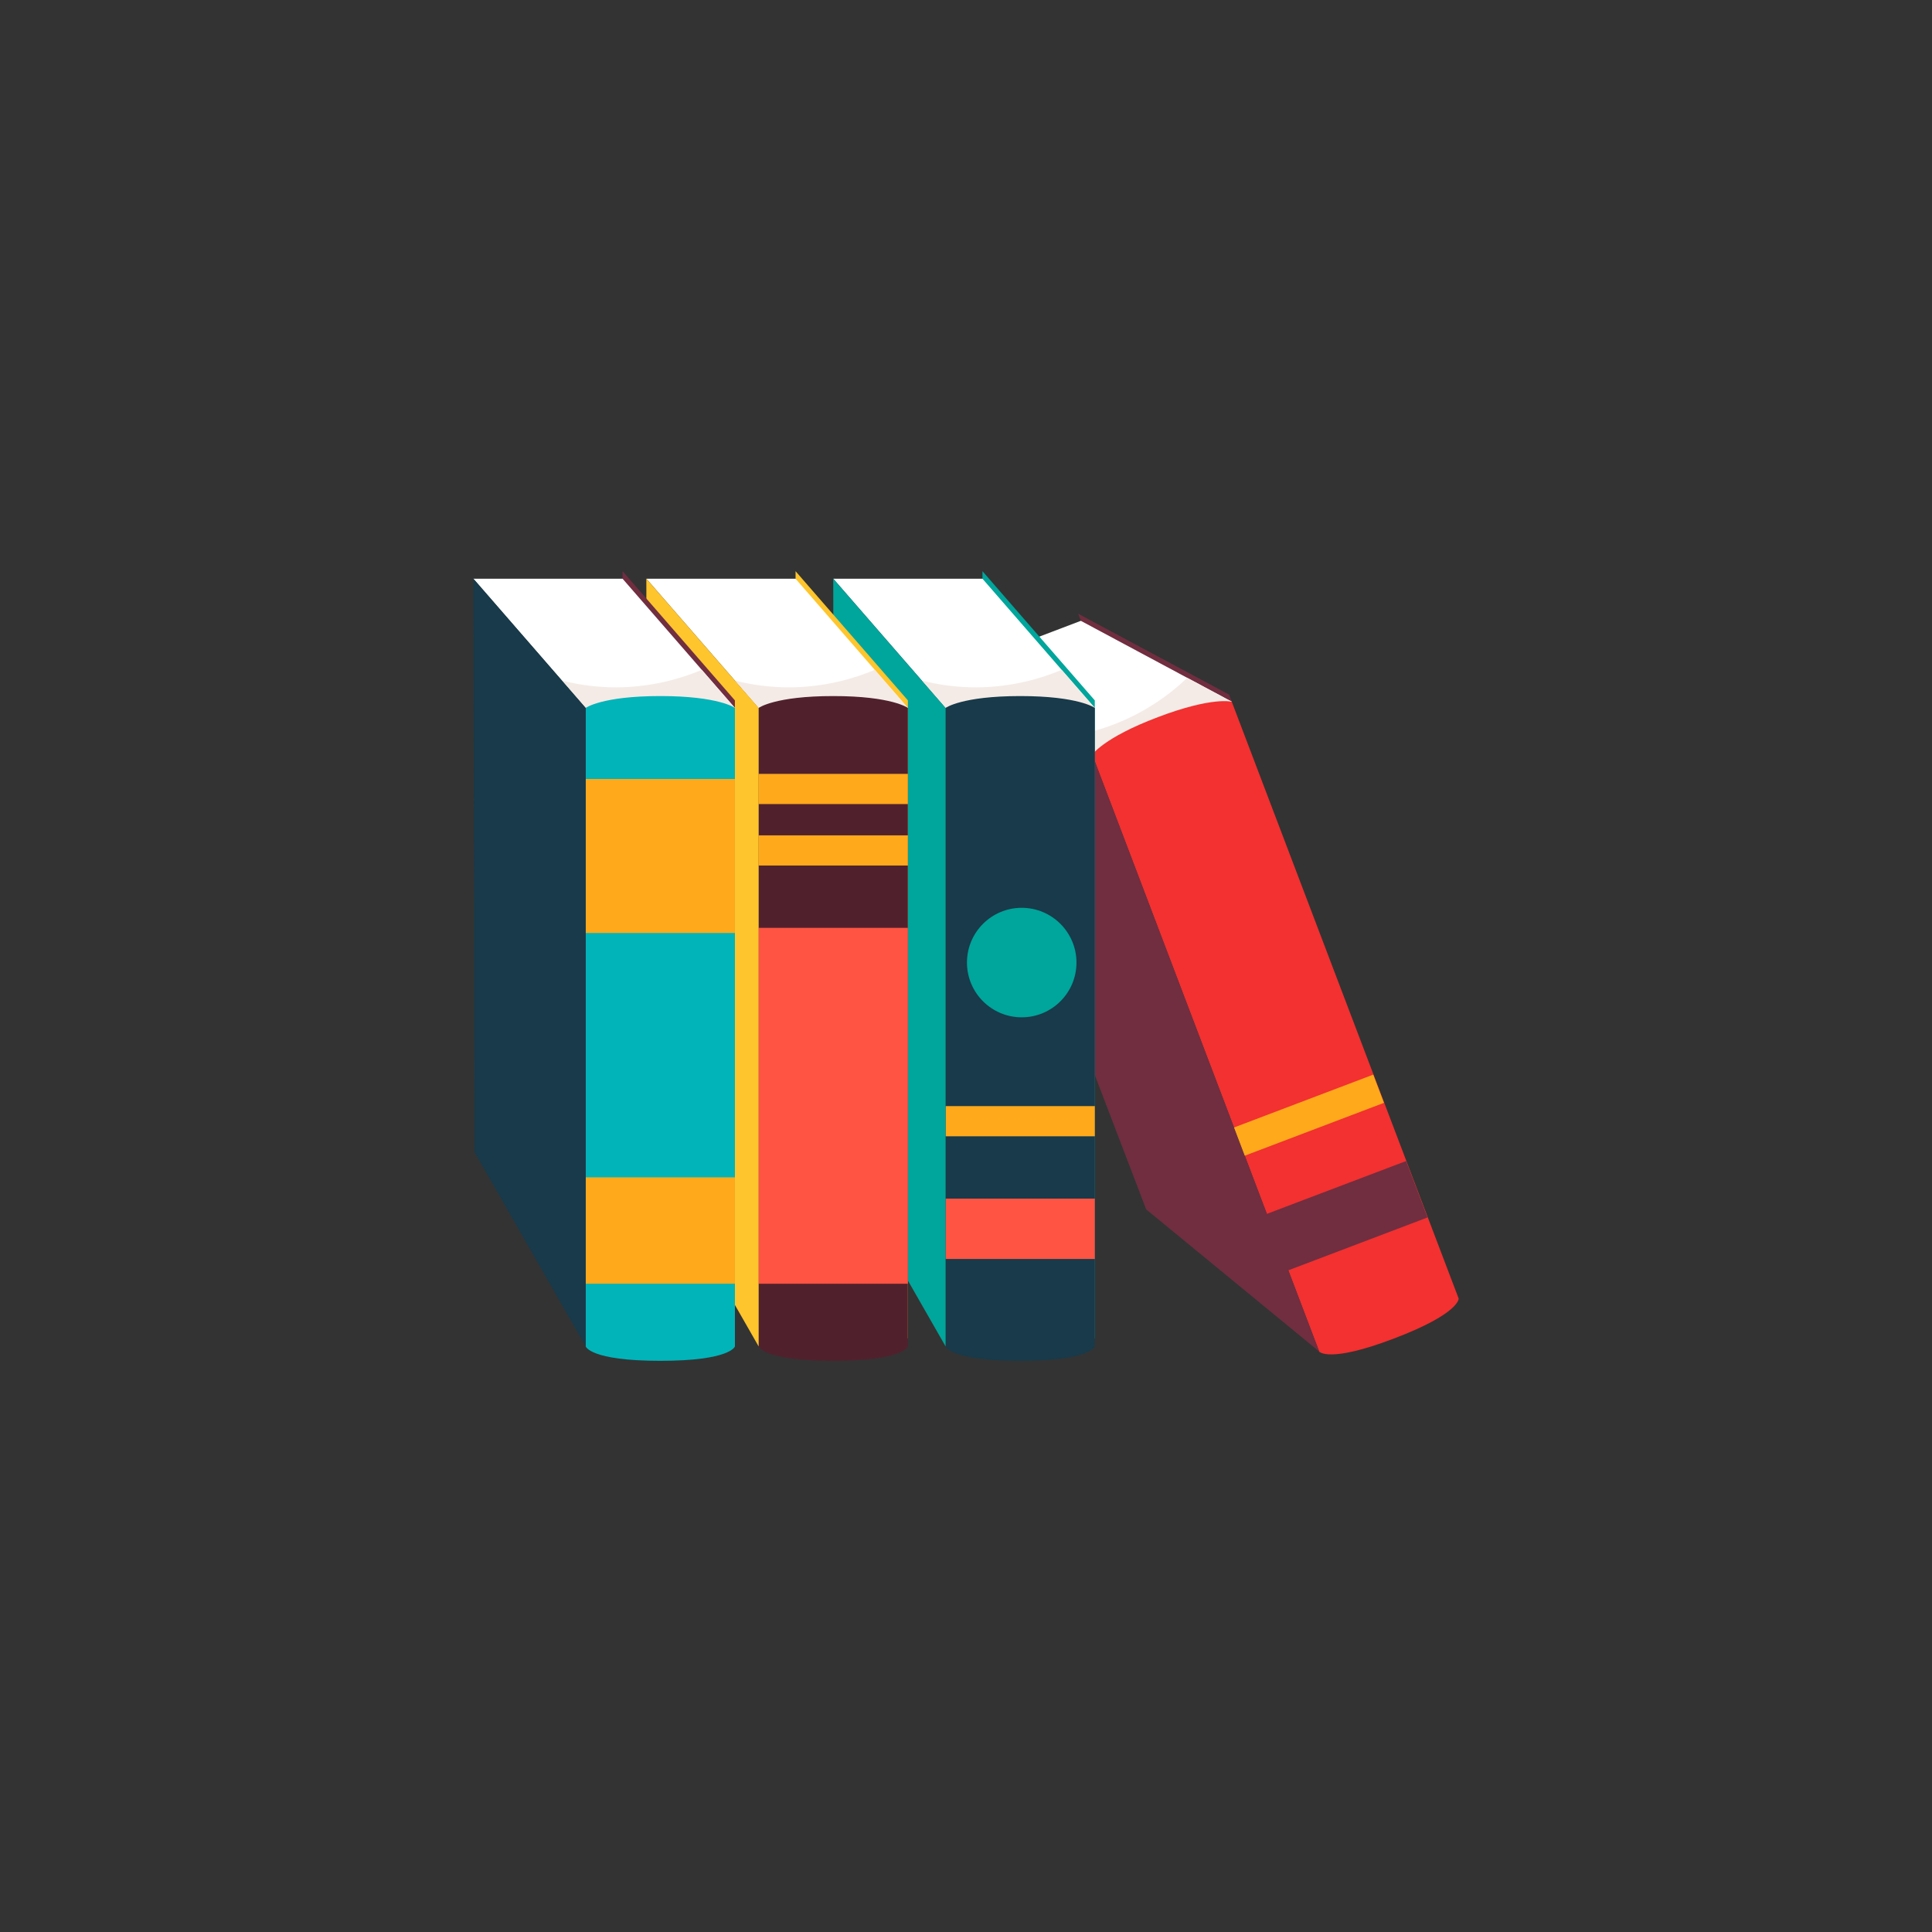 <?xml version="1.0" encoding="utf-8"?>
<!-- Generator: Adobe Illustrator 23.0.2, SVG Export Plug-In . SVG Version: 6.00 Build 0)  -->
<svg version="1.1" id="Calque_1" xmlns="http://www.w3.org/2000/svg" xmlns:xlink="http://www.w3.org/1999/xlink" x="0px" y="0px"
	 viewBox="0 0 500 500" style="enable-background:new 0 0 500 500;" xml:space="preserve">
<rect x="0" y="0" width="500" height="500" fill="#333333" stroke="none"/>
<style type="text/css">
	.st0{fill:#702E40;}
	.st1{fill:#FFFFFF;}
	.st2{fill:#F4EBE6;}
	.st3{fill:#F23130;}
	.st4{fill:#FFA91B;}
	.st5{fill:#00A59B;}
	.st6{fill:#183A4A;}
	.st7{fill:#FF5443;}
	.st8{fill:#FFC52D;}
	.st9{fill:#50212D;}
	.st10{fill:#00B4BA;}
</style>
<g>
	<g>
		<g>
			<path class="st0" d="M292.9,193.52c8.49-2.84,15.76-7.83,23.94-11.36c0.68-0.29,1.34-0.44,1.97-0.49l-0.73-1.91l-37.72-20.21
				l-1.33-0.72l13.35,34.92C292.56,193.69,292.71,193.59,292.9,193.52z"/>
		</g>
		<polygon class="st1" points="243.89,174.53 282.68,195.32 318.77,181.59 279.72,160.67 243.63,174.39 		"/>
		<path class="st2" d="M288.08,187.55c-4.43,1.68-9.03,2.79-13.68,3.33l8.27,4.43l36.1-13.72l-11.52-6.17
			C301.77,180.66,295.26,184.82,288.08,187.55z"/>
		<g>
			<path class="st3" d="M282.68,195.32l58.73,154.46c0,0,2.34,3.1,19.37-3.38c17.03-6.48,16.72-10.34,16.72-10.34l-58.72-154.45
				c0,0-4.94-1.4-19.14,3.99C285.44,190.98,282.68,195.32,282.68,195.32z"/>
			
				<rect x="329.32" y="306.64" transform="matrix(0.935 -0.355 0.355 0.935 -88.975 144.38)" class="st0" width="38.61" height="15.62"/>
			
				<rect x="319.43" y="284.52" transform="matrix(0.935 -0.355 0.355 0.935 -80.383 139.192)" class="st4" width="38.62" height="7.81"/>
		</g>
		<g>
			<polygon class="st5" points="243.62,174.39 243.89,174.53 243.63,174.39 			"/>
			<polygon class="st0" points="296.63,312.99 341.4,349.77 282.68,195.32 244.96,175.1 244.96,175.11 244.96,175.1 243.62,174.39 
							"/>
		</g>
	</g>
	<g>
		<g>
			<g>
				<g>
					<polygon class="st5" points="254.55,296.21 283.33,346.5 283.33,181.26 255.25,148.96 255.25,148.96 255.25,148.96 
						254.26,147.82 					"/>
				</g>
				<polygon class="st1" points="215.85,150 244.72,183.21 283.33,183.21 254.26,149.77 215.65,149.77 				"/>
				<path class="st2" d="M252.53,177.88c-4.74,0-9.43-0.6-13.97-1.75l6.16,7.08h38.62l-8.58-9.86
					C267.77,176.3,260.21,177.88,252.53,177.88z"/>
				<g>
					<path class="st6" d="M244.72,183.21v165.24c0,0,1.09,3.73,19.31,3.73c18.22,0,19.31-3.73,19.31-3.73V183.21
						c0,0-4.12-3.07-19.31-3.07C248.84,180.15,244.72,183.21,244.72,183.21z"/>
					<rect x="244.72" y="310.2" class="st7" width="38.62" height="15.62"/>
					<rect x="244.72" y="286.26" class="st4" width="38.62" height="7.81"/>
				</g>
				<g>
					<polygon class="st5" points="215.64,149.77 215.85,150 215.65,149.77 					"/>
					<polygon class="st5" points="215.93,298.16 244.72,348.45 244.72,183.21 216.64,150.91 216.64,150.92 216.64,150.91 
						215.64,149.77 					"/>
				</g>
			</g>
			<g>
				<g>
					<polygon class="st8" points="206.18,296.21 234.96,346.5 234.96,181.26 206.88,148.96 206.88,148.96 206.88,148.96 
						205.89,147.82 					"/>
				</g>
				<polygon class="st1" points="167.47,149.99 196.34,183.21 234.96,183.21 205.89,149.77 167.28,149.77 				"/>
				<path class="st2" d="M204.15,177.88c-4.74,0-9.43-0.6-13.97-1.75l6.16,7.08h38.62l-8.58-9.86
					C219.4,176.3,211.83,177.88,204.15,177.88z"/>
				<g>
					<path class="st9" d="M196.34,183.21v165.24c0,0,1.09,3.73,19.31,3.73c18.23,0,19.31-3.73,19.31-3.73V183.21
						c0,0-4.12-3.07-19.31-3.07C200.46,180.14,196.34,183.21,196.34,183.21z"/>
					<rect x="196.34" y="240.13" class="st7" width="38.62" height="92.1"/>
					<rect x="196.34" y="216.19" class="st4" width="38.62" height="7.81"/>
					<rect x="196.34" y="200.28" class="st4" width="38.62" height="7.81"/>
				</g>
				<g>
					<polygon class="st5" points="167.27,149.77 167.47,149.99 167.28,149.77 					"/>
					<polygon class="st8" points="167.56,298.16 196.34,348.46 196.34,183.21 168.26,150.91 168.27,150.92 168.26,150.91 
						167.27,149.77 					"/>
				</g>
			</g>
			<g>
				<g>
					<polygon class="st0" points="161.41,296.21 190.19,346.5 190.19,181.26 162.11,148.96 162.11,148.96 162.11,148.96 
						161.12,147.82 					"/>
				</g>
				<polygon class="st1" points="122.7,149.99 151.58,183.21 190.19,183.21 161.12,149.77 122.51,149.77 				"/>
				<path class="st2" d="M159.39,177.88c-4.74,0-9.43-0.6-13.97-1.75l6.16,7.08h38.61l-8.57-9.86
					C174.63,176.3,167.07,177.88,159.39,177.88z"/>
				<g>
					<path class="st10" d="M151.58,183.21v165.24c0,0,1.08,3.73,19.31,3.73c18.22,0,19.31-3.73,19.31-3.73V183.21
						c0,0-4.12-3.07-19.31-3.07C155.7,180.14,151.58,183.21,151.58,183.21z"/>
					<rect x="151.58" y="304.69" class="st4" width="38.61" height="27.53"/>
					<rect x="151.58" y="201.6" class="st4" width="38.61" height="39.86"/>
				</g>
				<g>
					<polygon class="st5" points="122.5,149.77 122.7,149.99 122.51,149.77 					"/>
					<polygon class="st6" points="122.79,298.16 151.58,348.46 151.58,183.21 123.5,150.91 123.5,150.92 123.5,150.91 122.5,149.77 
											"/>
				</g>
			</g>
		</g>
		<path class="st5" d="M278.59,249.11c0,7.83-6.34,14.17-14.17,14.17s-14.17-6.35-14.17-14.17c0-7.83,6.35-14.17,14.17-14.17
			S278.59,241.29,278.59,249.11z"/>
	</g>
</g>
</svg>
